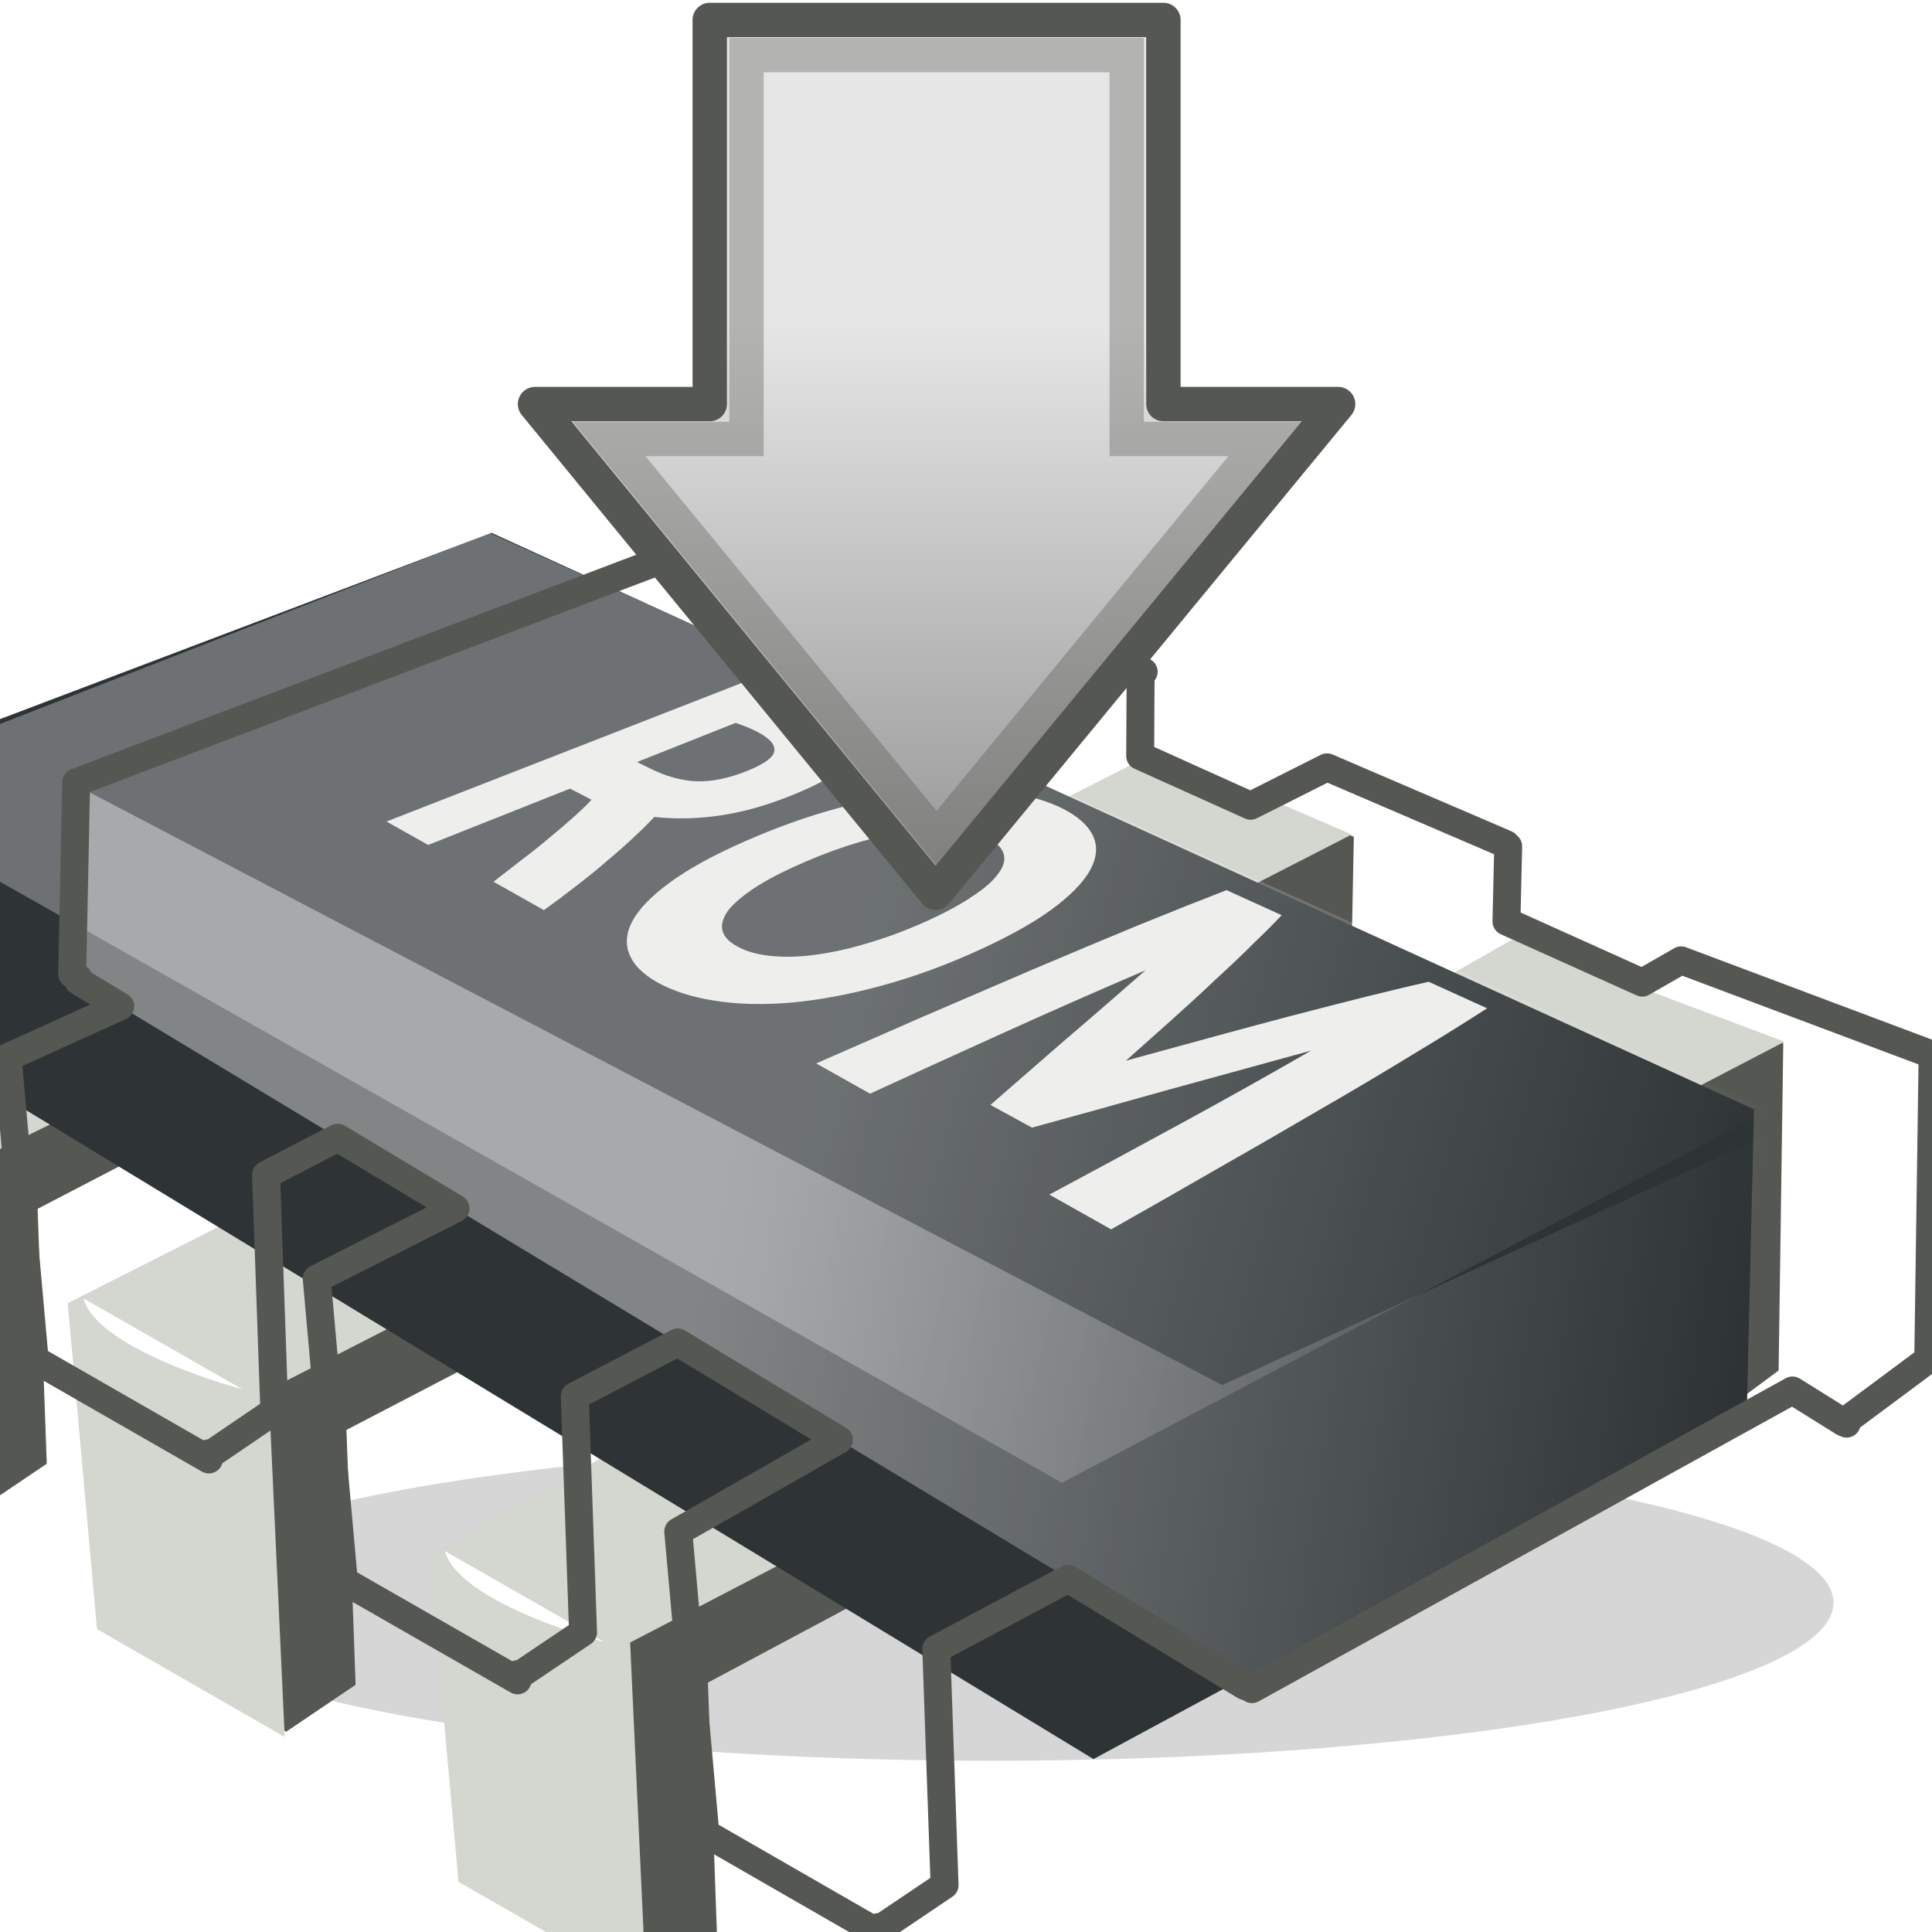 <?xml version="1.0" encoding="UTF-8" standalone="no"?>
<!-- Created with Inkscape (http://www.inkscape.org/) -->

<svg
   xmlns:dc="http://purl.org/dc/elements/1.1/"
   xmlns:cc="http://creativecommons.org/ns#"
   xmlns:rdf="http://www.w3.org/1999/02/22-rdf-syntax-ns#"
   xmlns:svg="http://www.w3.org/2000/svg"
   xmlns="http://www.w3.org/2000/svg"
   xmlns:xlink="http://www.w3.org/1999/xlink"
   xmlns:sodipodi="http://sodipodi.sourceforge.net/DTD/sodipodi-0.dtd"
   xmlns:inkscape="http://www.inkscape.org/namespaces/inkscape"
   id="svg3786"
   height="48"
   width="48"
   version="1.0"
   inkscape:version="0.48.3.1 r9886"
   sodipodi:docname="firmware.svg">
  <sodipodi:namedview
     pagecolor="#ffffff"
     bordercolor="#666666"
     borderopacity="1"
     objecttolerance="10"
     gridtolerance="10"
     guidetolerance="10"
     inkscape:pageopacity="0"
     inkscape:pageshadow="2"
     inkscape:window-width="1280"
     inkscape:window-height="744"
     id="namedview81"
     showgrid="false"
     inkscape:zoom="9.8333336"
     inkscape:cx="54.582557"
     inkscape:cy="31.586586"
     inkscape:window-x="0"
     inkscape:window-y="27"
     inkscape:window-maximized="1"
     inkscape:current-layer="svg3786" />
  <defs
     id="defs3788">
    <linearGradient
       x1="8.527"
       y1="33.332"
       gradientTransform="matrix(0 .798 -.791 0 44.89 -5.611)"
       x2="57.411"
       gradientUnits="userSpaceOnUse"
       y2="33.332"
       id="linearGradient2901">
      <stop
         offset="0"
         style="stop-color:#fff"
         id="stop4224" />
      <stop
         offset="1"
         style="stop-color:#fff;stop-opacity:0"
         id="stop4226" />
    </linearGradient>
    <linearGradient
       x1="28.671"
       y1="23.891"
       gradientTransform="matrix(0 -.688 -.685 0 40.376 29.771)"
       x2="1.31"
       gradientUnits="userSpaceOnUse"
       y2="23.891"
       id="linearGradient3390">
      <stop
         offset="0"
         style="stop-color:#d7e866"
         id="stop2266" />
      <stop
         offset="1"
         style="stop-color:#8cab2a"
         id="stop2268" />
    </linearGradient>
    <radialGradient
       r="117.14"
       gradientTransform="matrix(.045 0 0 .021 15.232 34.84)"
       cx="605.71"
       cy="486.65"
       gradientUnits="userSpaceOnUse"
       xlink:href="#linearGradient5060-3"
       id="radialGradient2939" />
    <linearGradient
       id="linearGradient5060-3">
      <stop
         offset="0"
         id="stop5062-9" />
      <stop
         offset="1"
         style="stop-opacity:0"
         id="stop5064-0" />
    </linearGradient>
    <radialGradient
       r="117.14"
       gradientTransform="matrix(-.045 0 0 .021 32.454 34.84)"
       cx="605.71"
       cy="486.65"
       gradientUnits="userSpaceOnUse"
       xlink:href="#linearGradient5060-3"
       id="radialGradient2936" />
    <linearGradient
       x1="29.938"
       y1="41"
       gradientTransform="matrix(1.002 0 0 .76 -5.208 7.325)"
       x2="30"
       gradientUnits="userSpaceOnUse"
       y2="50"
       id="linearGradient2933">
      <stop
         offset="0"
         style="stop-color:#7a7a7a"
         id="stop2223-8" />
      <stop
         offset="1"
         style="stop-color:#474747"
         id="stop2219-5" />
    </linearGradient>
    <radialGradient
       r="23.048"
       gradientTransform="matrix(1.377,0.697,-0.468,0.924,-6.105,-2.584)"
       cx="11.734"
       cy="8.49"
       gradientUnits="userSpaceOnUse"
       id="radialGradient2927">
      <stop
         offset="0"
         style="stop-color:#e6e6e6"
         id="stop7064-9" />
      <stop
         offset="1"
         style="stop-color:#c8c8c8"
         id="stop7060-6" />
    </radialGradient>
    <linearGradient
       x1="17.814"
       y1="29.797"
       gradientTransform="translate(-6.055,-0.645)"
       x2="18.073"
       gradientUnits="userSpaceOnUse"
       y2="10"
       id="linearGradient2929">
      <stop
         offset="0"
         style="stop-color:#969696"
         id="stop3486-8" />
      <stop
         offset="1"
         style="stop-color:#b4b4b4"
         id="stop3488-5" />
    </linearGradient>
    <radialGradient
       r="78.728"
       gradientTransform="matrix(.352 -.005 .003 .289 -27.181 -22.829)"
       cx="141.75"
       cy="206.43"
       gradientUnits="userSpaceOnUse"
       xlink:href="#linearGradient4035"
       id="radialGradient2923" />
    <linearGradient
       id="linearGradient4035">
      <stop
         offset="0"
         style="stop-color:#f5f5f5"
         id="stop4037" />
      <stop
         offset=".47"
         style="stop-color:#e7e7e7"
         id="stop4039" />
      <stop
         offset=".693"
         style="stop-color:#8c8c8c"
         id="stop4041" />
      <stop
         offset=".835"
         style="stop-color:#ddd"
         id="stop4043" />
      <stop
         offset="1"
         style="stop-color:#a8a8a8"
         id="stop4045" />
    </linearGradient>
    <radialGradient
       r="78.728"
       gradientTransform="matrix(.185 0 0 -.131 -3.268 47.437)"
       cx="142.62"
       cy="191.85"
       gradientUnits="userSpaceOnUse"
       id="radialGradient2920">
      <stop
         offset="0"
         style="stop-color:#fff"
         id="stop7611" />
      <stop
         offset=".47"
         style="stop-color:#e7e7e7"
         id="stop7677" />
      <stop
         offset=".672"
         style="stop-color:#8c8c8c"
         id="stop7613" />
      <stop
         offset=".835"
         style="stop-color:#ddd"
         id="stop7617" />
      <stop
         offset="1"
         style="stop-color:#a8a8a8"
         id="stop7615" />
    </radialGradient>
    <radialGradient
       r="2.563"
       gradientTransform="matrix(-.329 0 0 .35 41.806 2.882)"
       cx="113.07"
       cy="97.588"
       gradientUnits="userSpaceOnUse"
       xlink:href="#radialGradient4241"
       fy="98"
       fx="113.67"
       id="radialGradient2965" />
    <radialGradient
       r="2.563"
       cx="113.07"
       cy="97.588"
       gradientUnits="userSpaceOnUse"
       fy="98"
       fx="113.67"
       id="radialGradient4241">
      <stop
         offset="0"
         style="stop-color:#eee"
         id="stop4243" />
      <stop
         offset=".16"
         style="stop-color:#cecece"
         id="stop4245" />
      <stop
         offset=".468"
         style="stop-color:#888"
         id="stop4247" />
      <stop
         offset="1"
         style="stop-color:#555"
         id="stop4249" />
    </radialGradient>
    <radialGradient
       r="2.563"
       gradientTransform="matrix(.223 -.038 .025 .149 -18.303 2.921)"
       cx="113.07"
       cy="97.588"
       gradientUnits="userSpaceOnUse"
       xlink:href="#radialGradient4241"
       fy="98"
       fx="113.67"
       id="radialGradient2959" />
    <radialGradient
       r="2.563"
       gradientTransform="matrix(.223 .034 -.023 .149 14.634 -5.243)"
       cx="113.07"
       cy="97.588"
       gradientUnits="userSpaceOnUse"
       xlink:href="#radialGradient4241"
       fy="98"
       fx="113.67"
       id="radialGradient2953" />
    <linearGradient
       x1="7.062"
       y1="35.281"
       gradientTransform="matrix(1.021 0 0 .899 .63 10.175)"
       x2="24.688"
       gradientUnits="userSpaceOnUse"
       xlink:href="#linearGradient5060-3"
       y2="35.281"
       id="linearGradient2908" />
    <linearGradient
       x1="12.277"
       y1="37.206"
       gradientTransform="matrix(1.021 0 0 .899 -.182 11.367)"
       x2="12.222"
       gradientUnits="userSpaceOnUse"
       y2="33.759"
       id="linearGradient2905">
      <stop
         offset="0"
         style="stop-color:#eee"
         id="stop4238" />
      <stop
         offset="1"
         style="stop-color:#eee;stop-opacity:0"
         id="stop4240" />
    </linearGradient>
    <radialGradient
       r="78.728"
       gradientTransform="matrix(.191 -.025 .006 .101 -7.594 6.817)"
       cx="127.32"
       cy="143.83"
       gradientUnits="userSpaceOnUse"
       xlink:href="#linearGradient4035"
       id="radialGradient2902" />
    <radialGradient
       r="2.563"
       gradientTransform="matrix(.329 0 0 .35 5.898 2.882)"
       cx="113.07"
       cy="97.588"
       gradientUnits="userSpaceOnUse"
       xlink:href="#radialGradient4241"
       fy="98"
       fx="113.67"
       id="radialGradient2947" />
    <radialGradient
       r="21"
       gradientTransform="matrix(1 -1.0652e-8 2.7813e-8 .357 -.157 26.889)"
       cx="24"
       cy="42"
       gradientUnits="userSpaceOnUse"
       id="radialGradient2896">
      <stop
         offset="0"
         style="stop-color:#fff"
         id="stop6312-6" />
      <stop
         offset="1"
         style="stop-color:#fff;stop-opacity:0"
         id="stop6314-6" />
    </radialGradient>
    <linearGradient
       x1="302.86"
       y1="366.65"
       gradientTransform="matrix(.076 0 0 .021 -3.755 34.84)"
       x2="302.86"
       gradientUnits="userSpaceOnUse"
       y2="609.51"
       id="linearGradient3032">
      <stop
         offset="0"
         style="stop-opacity:0"
         id="stop5050-1" />
      <stop
         offset=".5"
         id="stop5056-2" />
      <stop
         offset="1"
         style="stop-opacity:0"
         id="stop5052-9" />
    </linearGradient>
    <linearGradient
       gradientUnits="userSpaceOnUse"
       id="linearGradient2032"
       inkscape:collect="always"
       x1="-14463.088"
       x2="-8880.219"
       xlink:href="#linearGradient7966"
       y1="2078.543"
       y2="3645.76" />
    <linearGradient
       id="linearGradient7966"
       inkscape:collect="always">
      <stop
         id="stop7968"
         offset="0"
         style="stop-color:white;stop-opacity:1;" />
      <stop
         id="stop7970"
         offset="1"
         style="stop-color:white;stop-opacity:0;" />
    </linearGradient>
    <linearGradient
       gradientTransform="matrix(0.047,0,0,0.047,1053.091,380.942)"
       gradientUnits="userSpaceOnUse"
       id="linearGradient2034"
       inkscape:collect="always"
       x1="-15274.702"
       x2="-8899.279"
       xlink:href="#linearGradient7976"
       y1="3759.028"
       y2="4721.294" />
    <linearGradient
       id="linearGradient7976"
       inkscape:collect="always">
      <stop
         id="stop7978"
         offset="0"
         style="stop-color:white;stop-opacity:1;" />
      <stop
         id="stop7980"
         offset="1"
         style="stop-color:white;stop-opacity:0;" />
    </linearGradient>
    <linearGradient
       y2="3645.76"
       x2="-8880.219"
       y1="2078.543"
       x1="-14463.088"
       gradientUnits="userSpaceOnUse"
       id="linearGradient3929"
       xlink:href="#linearGradient7966"
       inkscape:collect="always" />
    <linearGradient
       y2="4721.294"
       x2="-8899.279"
       y1="3759.028"
       x1="-15274.702"
       gradientTransform="matrix(0.047,0,0,0.047,1053.091,380.942)"
       gradientUnits="userSpaceOnUse"
       id="linearGradient3931"
       xlink:href="#linearGradient7976"
       inkscape:collect="always" />
    <linearGradient
       y2="4721.294"
       x2="-8899.279"
       y1="3759.028"
       x1="-15274.702"
       gradientTransform="matrix(0.047,0,0,0.047,1053.091,380.942)"
       gradientUnits="userSpaceOnUse"
       id="linearGradient3960"
       xlink:href="#linearGradient7976"
       inkscape:collect="always" />
    <linearGradient
       y2="4721.294"
       x2="-8899.279"
       y1="3759.028"
       x1="-15274.702"
       gradientTransform="matrix(0.011,0,0,0.011,199.871,54.604)"
       gradientUnits="userSpaceOnUse"
       id="linearGradient3963-7"
       xlink:href="#linearGradient7976-0"
       inkscape:collect="always" />
    <linearGradient
       id="linearGradient7976-0"
       inkscape:collect="always">
      <stop
         id="stop7978-4"
         offset="0"
         style="stop-color:white;stop-opacity:1;" />
      <stop
         id="stop7980-3"
         offset="1"
         style="stop-color:white;stop-opacity:0;" />
    </linearGradient>
    <linearGradient
       y2="3645.76"
       x2="-8880.219"
       y1="2078.543"
       x1="-14463.088"
       gradientUnits="userSpaceOnUse"
       id="linearGradient3958-8"
       xlink:href="#linearGradient7966-1"
       inkscape:collect="always" />
    <linearGradient
       id="linearGradient7966-1"
       inkscape:collect="always">
      <stop
         id="stop7968-6"
         offset="0"
         style="stop-color:white;stop-opacity:1;" />
      <stop
         id="stop7970-0"
         offset="1"
         style="stop-color:white;stop-opacity:0;" />
    </linearGradient>
    <linearGradient
       gradientTransform="matrix(0.011,-6.0550029e-5,6.0550029e-5,0.011,199.836,54.857)"
       y2="3645.76"
       x2="-8880.219"
       y1="2078.543"
       x1="-14463.088"
       gradientUnits="userSpaceOnUse"
       id="linearGradient4388"
       xlink:href="#linearGradient7966-1"
       inkscape:collect="always" />
    <linearGradient
       y2="3645.76"
       x2="-8880.219"
       y1="2078.543"
       x1="-14463.088"
       gradientUnits="userSpaceOnUse"
       id="linearGradient3958-6"
       xlink:href="#linearGradient7966-0"
       inkscape:collect="always" />
    <linearGradient
       id="linearGradient7966-0"
       inkscape:collect="always">
      <stop
         id="stop7968-7"
         offset="0"
         style="stop-color:white;stop-opacity:1;" />
      <stop
         id="stop7970-7"
         offset="1"
         style="stop-color:white;stop-opacity:0;" />
    </linearGradient>
    <linearGradient
       inkscape:collect="always"
       xlink:href="#linearGradient7966"
       id="linearGradient3891"
       gradientUnits="userSpaceOnUse"
       x1="-14463.088"
       y1="2078.543"
       x2="-8880.219"
       y2="3645.76" />
    <linearGradient
       inkscape:collect="always"
       xlink:href="#linearGradient3390"
       id="linearGradient3899"
       gradientUnits="userSpaceOnUse"
       gradientTransform="matrix(0,-0.688,-0.685,0,40.376,29.771)"
       x1="28.671"
       y1="23.891"
       x2="1.31"
       y2="23.891" />
    <linearGradient
       inkscape:collect="always"
       xlink:href="#linearGradient2901"
       id="linearGradient3901"
       gradientUnits="userSpaceOnUse"
       gradientTransform="matrix(0,0.798,-0.791,0,44.89,-5.611)"
       x1="8.527"
       y1="33.332"
       x2="57.411"
       y2="33.332" />
    <linearGradient
       inkscape:collect="always"
       xlink:href="#linearGradient7976"
       id="linearGradient3909"
       gradientUnits="userSpaceOnUse"
       gradientTransform="matrix(0.004,0,0,0.004,78.147,18.789)"
       x1="-15274.702"
       y1="3759.028"
       x2="-8899.279"
       y2="4721.294" />
    <filter
       color-interpolation-filters="sRGB"
       inkscape:collect="always"
       x="-0.057"
       width="1.114"
       y="-0.709"
       height="2.418"
       id="filter3395">
      <feGaussianBlur
         inkscape:collect="always"
         stdDeviation="0.98"
         id="feGaussianBlur3397" />
    </filter>
    <linearGradient
       id="linearGradient3025"
       y2="25.411"
       gradientUnits="userSpaceOnUse"
       x2="57.726"
       gradientTransform="matrix(0,0.62,-0.586,0,38.452,-4.272)"
       y1="25.411"
       x1="13.472">
      <stop
         id="stop2926"
         style="stop-color:#fff"
         offset="0" />
      <stop
         id="stop2928"
         style="stop-color:#fff;stop-opacity:0"
         offset="1" />
    </linearGradient>
    <linearGradient
       id="linearGradient3028"
       y2="20.71"
       gradientUnits="userSpaceOnUse"
       x2="0.816"
       gradientTransform="matrix(0,-0.615,-0.584,0,46.949,46.633)"
       y1="20.71"
       x1="28.315">
      <stop
         id="stop2530"
         style="stop-color:#e6e6e6"
         offset="0" />
      <stop
         id="stop2532"
         style="stop-color:#929292"
         offset="1" />
    </linearGradient>
    <linearGradient
       y2="20.71"
       x2="0.816"
       y1="20.71"
       x1="28.315"
       gradientTransform="matrix(0,-0.535,-0.508,0,35.148,23.213)"
       gradientUnits="userSpaceOnUse"
       id="linearGradient3052"
       xlink:href="#linearGradient3028"
       inkscape:collect="always" />
    <linearGradient
       id="linearGradient3025-3"
       y2="25.411"
       gradientUnits="userSpaceOnUse"
       x2="57.726"
       gradientTransform="matrix(0,0.713,-0.674,0,42.204,-6.513)"
       y1="25.411"
       x1="13.472">
      <stop
         id="stop2926-4"
         style="stop-color:#fff"
         offset="0" />
      <stop
         id="stop2928-1"
         style="stop-color:#fff;stop-opacity:0"
         offset="1" />
    </linearGradient>
    <linearGradient
       id="linearGradient3028-0"
       y2="20.71"
       gradientUnits="userSpaceOnUse"
       x2="0.816"
       gradientTransform="matrix(0,-0.615,-0.584,0,46.949,46.633)"
       y1="20.71"
       x1="28.315">
      <stop
         id="stop2530-8"
         style="stop-color:#e6e6e6"
         offset="0" />
      <stop
         id="stop2532-8"
         style="stop-color:#929292"
         offset="1" />
    </linearGradient>
    <linearGradient
       y2="20.71"
       x2="0.816"
       y1="20.71"
       x1="28.315"
       gradientTransform="matrix(0,-0.615,-0.584,0,38.407,25.074)"
       gradientUnits="userSpaceOnUse"
       id="linearGradient3072"
       xlink:href="#linearGradient3028-0"
       inkscape:collect="always" />
    <linearGradient
       inkscape:collect="always"
       xlink:href="#linearGradient3028-0"
       id="linearGradient3198"
       gradientUnits="userSpaceOnUse"
       gradientTransform="matrix(0,-0.615,-0.584,0,38.407,25.074)"
       x1="28.315"
       y1="20.71"
       x2="0.816"
       y2="20.71" />
  </defs>
  <path
     sodipodi:type="arc"
     style="opacity:0.4;color:#000000;fill:#000000;fill-opacity:1;fill-rule:evenodd;stroke:none;stroke-width:1;marker:none;visibility:visible;display:inline;overflow:visible;filter:url(#filter3395);enable-background:accumulate"
     id="path3341"
     sodipodi:cx="23.737663"
     sodipodi:cy="41.570206"
     sodipodi:rx="20.664303"
     sodipodi:ry="1.657997"
     d="m 44.402,41.57 a 20.664,1.658 0 1 1 -41.329,0 20.664,1.658 0 1 1 41.329,0 z"
     transform="matrix(1.012,0,0,2.368,0.617,-58.619)" />
  <g
     transform="matrix(0.004,0,0,0.004,77.986,18.629)"
     id="g7908">
    <g
       transform="translate(-11626.48,-3570.944)"
       id="g7803">
      <path
         style="color:#000000;fill:#555753;fill-opacity:1;fill-rule:nonzero;stroke:none;stroke-width:8;marker:none;visibility:visible;display:inline;overflow:visible"
         sodipodi:nodetypes="cccccccccccc"
         id="path7791"
         d="m -2837.414,2700.39 -6007.792,3093.129 -224.833,1748.867 1058.534,754.497 431.94,-291.722 -56.808,-1583.288 4662.569,-2424.646 -6.552,603.13 628.45,413.79 570.868,-183.419 10.04,-1771.766 -1066.416,-358.573 z"
         inkscape:connector-curvature="0" />
      <path
         transform="matrix(21.503,0,0,21.503,0,-4082.286)"
         style="color:#000000;fill:#d3d7cf;fill-opacity:1;fill-rule:nonzero;stroke:none;stroke-width:8;marker:none;visibility:visible;display:inline;overflow:visible"
         sodipodi:nodetypes="ccccccc"
         id="rect7786"
         d="m -129.214,312.788 -306.426,139.101 8.457,94.155 54.217,31.14 -4.643,-100.262 296.124,-145.281 -47.729,-18.853 z"
         inkscape:connector-curvature="0" />
      <path
         style="color:#000000;fill:#ffffff;fill-opacity:1;fill-rule:nonzero;stroke:none;stroke-width:8;marker:none;visibility:visible;display:inline;overflow:visible"
         id="path7801"
         d="m -9271.061,5604.449 988.286,564.735 c 0,0 -894.163,-235.306 -988.286,-564.735 z"
         inkscape:connector-curvature="0" />
    </g>
    <path
       style="opacity:0.2;color:#000000;fill:#000000;fill-opacity:1;fill-rule:nonzero;stroke:none;stroke-width:8;marker:none;visibility:visible;display:inline;overflow:visible"
       sodipodi:nodetypes="ccccc"
       id="path7906"
       d="m -14600.745,415.949 752.981,-423.551 0,1470.663 -741.214,-423.551 -11.766,-623.561 z"
       inkscape:connector-curvature="0" />
  </g>
  <g
     transform="matrix(0.004,0,0,0.004,85.659,24.122)"
     id="g7939">
    <g
       transform="translate(-11626.48,-3570.944)"
       id="g7941">
      <path
         style="color:#000000;fill:#555753;fill-opacity:1;fill-rule:nonzero;stroke:none;stroke-width:8;marker:none;visibility:visible;display:inline;overflow:visible"
         sodipodi:nodetypes="cccccccccccc"
         id="path7943"
         d="m -2366.658,2307.016 -6478.547,3486.502 -224.833,1748.867 1058.534,754.497 431.94,-291.722 -56.808,-1583.288 4912.148,-2557.755 -6.552,603.13 746.103,460.851 568.013,-263.757 37.262,-1926.143 -987.26,-431.183 z"
         inkscape:connector-curvature="0" />
      <path
         transform="matrix(21.503,0,0,21.503,0,-4082.286)"
         style="color:#000000;fill:#d3d7cf;fill-opacity:1;fill-rule:nonzero;stroke:none;stroke-width:8;marker:none;visibility:visible;display:inline;overflow:visible"
         sodipodi:nodetypes="ccccccc"
         id="path7945"
         d="m -120.615,292.438 -315.025,159.451 8.457,94.155 54.217,31.14 -4.643,-100.262 312.859,-160.413 -55.865,-24.07 z"
         inkscape:connector-curvature="0" />
      <path
         style="color:#000000;fill:#ffffff;fill-opacity:1;fill-rule:nonzero;stroke:none;stroke-width:8;marker:none;visibility:visible;display:inline;overflow:visible"
         id="path7947"
         d="m -9271.061,5604.449 988.286,564.735 c 0,0 -894.163,-235.306 -988.286,-564.735 z"
         inkscape:connector-curvature="0" />
    </g>
    <path
       style="opacity:0.2;color:#000000;fill:#000000;fill-opacity:1;fill-rule:nonzero;stroke:none;stroke-width:8;marker:none;visibility:visible;display:inline;overflow:visible"
       sodipodi:nodetypes="ccccc"
       id="path7949"
       d="m -14367.804,266.201 752.981,-423.551 0,1470.663 -741.214,-423.551 -11.766,-623.561 z"
       inkscape:connector-curvature="0" />
  </g>
  <g
     transform="matrix(0.004,0,0,0.004,94.64,30.4)"
     id="g7951">
    <g
       transform="translate(-11626.48,-3570.944)"
       id="g7953">
      <path
         style="color:#000000;fill:#555753;fill-opacity:1;fill-rule:nonzero;stroke:none;stroke-width:8;marker:none;visibility:visible;display:inline;overflow:visible"
         sodipodi:nodetypes="cccccccccccc"
         id="path7955"
         d="m -2169.157,2134.227 -6676.049,3659.291 -224.833,1748.867 1058.534,754.497 431.94,-291.722 -56.808,-1583.288 5109.65,-2730.544 -6.552,603.13 979.044,610.599 568.013,-421.824 28.943,-2034.294 -1211.882,-314.713 z"
         inkscape:connector-curvature="0" />
      <path
         transform="matrix(21.503,0,0,21.503,0,-4082.286)"
         style="color:#000000;fill:#d3d7cf;fill-opacity:1;fill-rule:nonzero;stroke:none;stroke-width:8;marker:none;visibility:visible;display:inline;overflow:visible"
         sodipodi:nodetypes="ccccccc"
         id="path7957"
         d="m -122.826,273.878 -312.813,178.01 8.457,94.155 54.217,31.14 -4.643,-100.262 333.474,-173.556 -78.692,-29.487 z"
         inkscape:connector-curvature="0" />
      <path
         style="color:#000000;fill:#ffffff;fill-opacity:1;fill-rule:nonzero;stroke:none;stroke-width:8;marker:none;visibility:visible;display:inline;overflow:visible"
         id="path7959"
         d="m -9271.061,5604.449 988.286,564.735 c 0,0 -894.163,-235.306 -988.286,-564.735 z"
         inkscape:connector-curvature="0" />
    </g>
    <path
       style="opacity:0.2;color:#000000;fill:#000000;fill-opacity:1;fill-rule:nonzero;stroke:none;stroke-width:8;marker:none;visibility:visible;display:inline;overflow:visible"
       sodipodi:nodetypes="ccccc"
       id="path7961"
       d="m -14130.133,110.051 994.242,-415.232 -24.96,1645.369 -957.516,-606.576 -11.766,-623.561 z"
       inkscape:connector-curvature="0" />
  </g>
  <g
     transform="matrix(0.004,-2.1017738e-5,2.1017738e-5,0.004,78.134,18.877)"
     id="g7864">
    <path
       style="color:#000000;fill:#2e3436;fill-opacity:1;fill-rule:nonzero;stroke:none;stroke-width:8;marker:none;visibility:visible;display:inline;overflow:visible"
       sodipodi:nodetypes="ccccccc"
       id="path7859"
       d="m -16472.804,-1496.433 -4102.938,1530.598 -32.859,1285.722 7834.532,4819.63 4070.364,-2168.746 53.386,-1845.162 -7822.485,-3622.042 z"
       inkscape:connector-curvature="0" />
    <path
       style="opacity:0.3;color:#000000;fill:url(#linearGradient3891);fill-opacity:1;fill-rule:nonzero;stroke:none;stroke-width:8;marker:none;visibility:visible;display:inline;overflow:visible"
       sodipodi:nodetypes="ccccc"
       id="rect7856"
       d="m -20559.046,69.014 4076.358,-1563.559 7919.458,3628.655 -4397.691,2288.558 -7598.125,-4353.654 z"
       inkscape:connector-curvature="0" />
  </g>
  <path
     style="opacity:0.4;color:#000000;fill:url(#linearGradient3909);fill-opacity:1;fill-rule:nonzero;stroke:none;stroke-width:8;marker:none;visibility:visible;display:inline;overflow:visible"
     sodipodi:nodetypes="ccccccc"
     id="path7974"
     d="M 2.034,19.585 1.95,24.374 31.104,41.968 45.971,33.751 45.87,27.296 30.364,34.412 2.034,19.585 z"
     inkscape:connector-curvature="0" />
  <path
     id="path7791-9"
     d="m 17.067,13.676 -0.043,0.011 -0.532,0.206 -14.6,5.543 -0.098,4.762 0.152,0.098 0,0.076 1.041,0.629 -2.799,1.269 0.673,7.506 4.328,2.484 -0.011,-0.152 0.043,0.033 1.595,-1.085 -0.206,-5.868 1.779,-0.922 2.929,1.757 -3.449,1.746 0.673,7.506 4.317,2.473 -0.011,-0.152 0.043,0.033 1.595,-1.074 -0.206,-5.868 2.56,-1.334 4.003,2.419 -3.992,2.278 0.673,7.495 4.317,2.484 -0.011,-0.152 0.043,0.033 1.595,-1.074 -0.206,-5.868 3.276,-1.746 4.393,2.668 0.022,-0.011 0.152,0.087 13.429,-7.42 1.269,0.792 0.011,-0.011 0.065,0.043 0,-0.087 2.028,-1.508 0.108,-7.539 0.022,-0.022 -6.27,-2.354 -0.965,0.553 -3.374,-1.519 0.043,-1.866 -0.087,-0.033 0.033,-0.022 -4.447,-1.909 -1.898,0.955 -2.744,-1.237 0.011,-2.05 0.076,-0.043 -3.807,-1.497 -2.115,0.955 -5.424,-2.473 z"
     style="color:#000000;fill:none;stroke:#555753;stroke-width:0.694;stroke-linecap:round;stroke-linejoin:round;stroke-miterlimit:4;stroke-dasharray:none;marker:none;visibility:visible;display:inline;overflow:visible"
     inkscape:connector-curvature="0" />
  <g
     id="text4401"
     style="font-size:40px;font-style:normal;font-variant:normal;font-weight:bold;font-stretch:normal;line-height:125%;letter-spacing:0px;word-spacing:0px;fill:#eeeeec;fill-opacity:1;stroke:none;font-family:Ubuntu;-inkscape-font-specification:Ubuntu Bold"
     transform="matrix(0.221,0,0,0.221,-16.487,-2.595)">
    <path
       id="path4446"
       d="m 166.588,90.609 c 3.401,1.538 4.986,3.17 4.704,4.895 -0.248,1.739 -2.658,3.567 -7.28,5.484 -2.92,1.211 -5.703,2.018 -8.33,2.411 -2.569,0.389 -5.082,0.449 -7.528,0.183 -0.615,0.673 -1.378,1.43 -2.291,2.272 -0.878,0.831 -1.858,1.697 -2.94,2.598 -1.027,0.903 -2.169,1.836 -3.429,2.801 -1.227,0.955 -2.475,1.89 -3.744,2.805 0,0 -5.667,-3.189 -5.667,-3.189 1.074,-0.829 2.152,-1.666 3.233,-2.513 1.094,-0.828 2.117,-1.645 3.07,-2.451 0.967,-0.788 1.843,-1.538 2.631,-2.249 0.824,-0.723 1.519,-1.392 2.086,-2.007 0,0 -2.415,-1.251 -2.415,-1.251 0,0 -15.953,6.334 -15.953,6.334 0,0 -4.682,-2.635 -4.682,-2.635 0,0 41.061,-16.017 41.061,-16.017 1.441,0.337 2.808,0.735 4.101,1.194 1.322,0.471 2.447,0.916 3.374,1.335 m -7.32,3.174 c -0.364,-0.171 -0.715,-0.32 -1.053,-0.445 -0.316,-0.115 -0.621,-0.225 -0.914,-0.33 0,0 -11.08,4.399 -11.08,4.399 0,0 1.389,0.692 1.389,0.692 1.87,0.932 3.663,1.426 5.367,1.476 1.707,0.05 3.619,-0.355 5.723,-1.211 2.011,-0.818 2.994,-1.596 2.96,-2.334 0.026,-0.738 -0.775,-1.487 -2.391,-2.248"
       inkscape:connector-curvature="0"
       style="fill:#eeeeec;fill-opacity:1" />
    <path
       id="path4448"
       d="m 165.213,108.585 c -2.11,0.904 -3.885,1.796 -5.322,2.678 -1.424,0.9 -2.508,1.768 -3.248,2.603 -0.679,0.835 -0.964,1.618 -0.852,2.348 0.113,0.735 0.693,1.387 1.745,1.956 1.034,0.559 2.314,0.908 3.838,1.045 1.551,0.15 3.241,0.097 5.063,-0.162 1.888,-0.264 3.861,-0.712 5.911,-1.341 2.067,-0.614 4.172,-1.403 6.31,-2.365 2.122,-0.954 3.859,-1.891 5.213,-2.808 1.41,-0.917 2.396,-1.782 2.96,-2.597 0.626,-0.815 0.818,-1.57 0.579,-2.268 -0.212,-0.681 -0.851,-1.271 -1.914,-1.771 -1.082,-0.508 -2.372,-0.81 -3.873,-0.907 -1.458,-0.114 -3.071,-0.051 -4.843,0.191 -1.71,0.236 -3.564,0.641 -5.568,1.219 -1.948,0.574 -3.946,1.3 -6,2.179 m 19.642,9.878 c -3.762,1.73 -7.47,3.093 -11.105,4.076 -3.589,0.983 -6.99,1.623 -10.188,1.915 -3.155,0.272 -6.039,0.199 -8.643,-0.219 -2.565,-0.402 -4.72,-1.098 -6.461,-2.083 -1.677,-0.948 -2.732,-2.057 -3.172,-3.323 -0.436,-1.251 -0.201,-2.591 0.692,-4.02 0.925,-1.429 2.514,-2.908 4.755,-4.436 2.254,-1.526 5.222,-3.059 8.891,-4.599 3.625,-1.521 7.088,-2.683 10.408,-3.496 3.341,-0.825 6.456,-1.36 9.357,-1.607 2.925,-0.236 5.573,-0.206 7.953,0.093 2.416,0.311 4.475,0.849 6.18,1.619 1.77,0.799 3.01,1.756 3.715,2.877 0.713,1.133 0.776,2.388 0.179,3.768 -0.605,1.397 -1.92,2.891 -3.96,4.482 -2.026,1.594 -4.888,3.245 -8.602,4.953"
       inkscape:connector-curvature="0"
       style="fill:#eeeeec;fill-opacity:1" />
    <path
       id="path4450"
       d="m 218.689,114.62 c -0.793,0.857 -1.838,1.907 -3.142,3.154 -1.249,1.253 -2.679,2.616 -4.296,4.09 -1.566,1.486 -3.228,3.013 -4.988,4.583 -1.782,1.59 -3.479,3.103 -5.088,4.537 2.88,-0.788 5.939,-1.625 9.174,-2.51 3.217,-0.88 6.355,-1.724 9.414,-2.532 3.115,-0.811 5.987,-1.546 8.619,-2.207 2.692,-0.665 4.964,-1.206 6.821,-1.626 0,0 6.578,2.983 6.578,2.983 -2.44,1.583 -5.286,3.352 -8.551,5.313 -3.239,1.982 -6.743,4.06 -10.518,6.236 -3.76,2.203 -7.633,4.436 -11.621,6.701 -4.021,2.317 -7.884,4.521 -11.578,6.605 0,0 -6.946,-3.909 -6.946,-3.909 4.583,-2.453 9.466,-5.091 14.628,-7.901 5.062,-2.755 9.993,-5.517 14.793,-8.284 -2.306,0.635 -4.872,1.34 -7.701,2.115 -2.843,0.779 -5.699,1.562 -8.568,2.349 -2.854,0.806 -5.619,1.579 -8.293,2.319 -2.641,0.721 -4.914,1.344 -6.812,1.871 0,0 -4.666,-2.55 -4.666,-2.55 1.093,-0.945 2.385,-2.071 3.869,-3.373 1.514,-1.311 3.071,-2.665 4.671,-4.062 1.611,-1.368 3.19,-2.728 4.739,-4.08 1.532,-1.338 2.917,-2.545 4.159,-3.625 -5.322,2.281 -10.622,4.614 -15.9,7.003 -5.37,2.43 -10.402,4.724 -15.077,6.873 0,0 -6.049,-3.404 -6.049,-3.404 3.817,-1.676 7.847,-3.44 12.081,-5.287 4.205,-1.809 8.334,-3.585 12.389,-5.328 4.073,-1.728 7.944,-3.35 11.621,-4.871 3.703,-1.51 7.044,-2.839 10.032,-3.993 0,0 6.205,2.814 6.205,2.814"
       inkscape:connector-curvature="0"
       style="fill:#eeeeec;fill-opacity:1" />
  </g>
  <g
     id="g3194"
     transform="matrix(0.867,0,0,0.867,2.064,1.42)"
     style="stroke:#555753">
    <path
       d="m 35.965,9.941 -11.536,14.007 -11.478,-14.007 h 5.007 v -11.007 h 13 v 11.007 h 5.007 z"
       style="fill:url(#linearGradient3198);stroke:#555753;stroke-width:0.985;stroke-linecap:round;stroke-linejoin:round"
       id="path3288"
       inkscape:connector-curvature="0" />
    <path
       d="m 33.864,10.941 -9.406,11.434 -9.385,-11.434 h 3.938 V -0.059 h 10.894 V 10.941 h 3.959 z"
       style="opacity:0.354;fill:none;stroke:#555753;stroke-width:0.985"
       id="path3290"
       inkscape:connector-curvature="0" />
  </g>
</svg>
